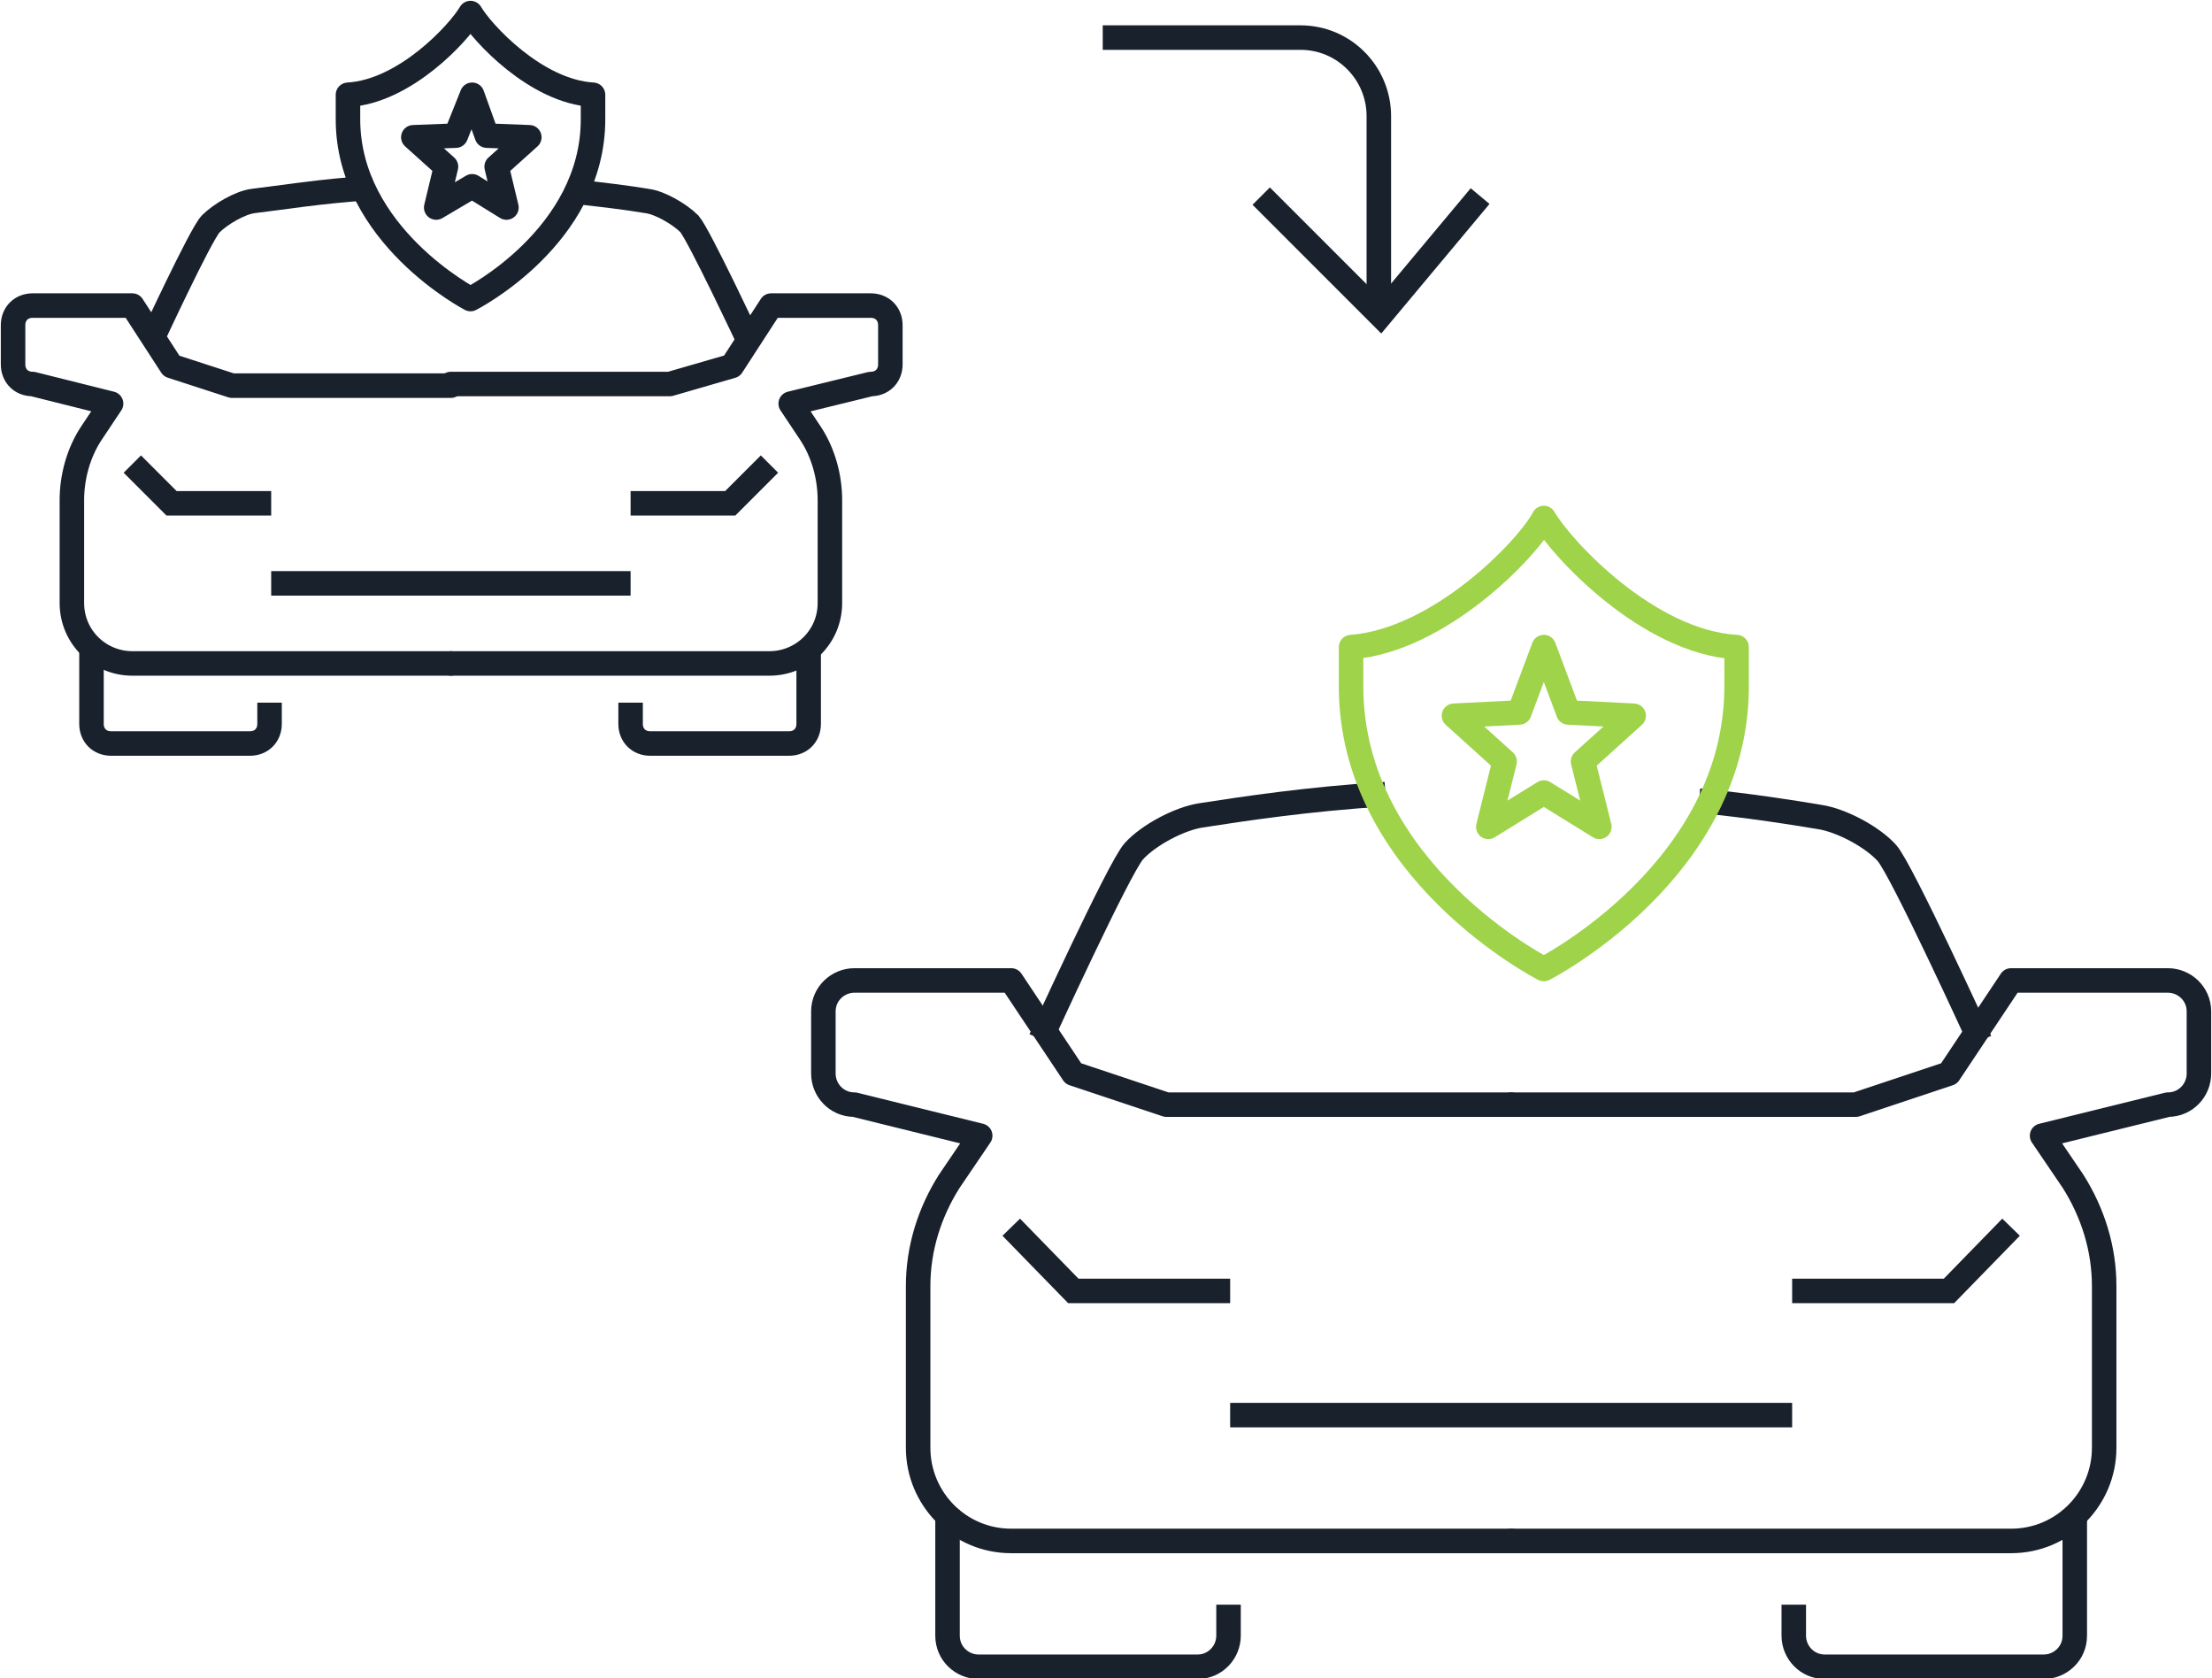 <svg id="Layer_1" xmlns="http://www.w3.org/2000/svg" viewBox="0 0 135.4 102.7"><style>.st0{stroke-linecap:round;stroke-linejoin:round}.st0,.st1,.st2,.st3{fill:none;stroke:#19212d;stroke-width:1.5;stroke-miterlimit:10}.st2,.st3{stroke-linejoin:round}.st3{stroke:#9fd34a;stroke-linecap:round}</style><path class="st0" d="M92.5 94.3H61.9c-3.2 0-5.7-2.6-5.7-5.7v-9.9c0-2.3.7-4.5 1.9-6.4l1.9-2.8-7.7-1.9c-1.1 0-1.9-.9-1.9-1.9v-3.8c0-1.1.9-1.9 1.9-1.9h9.6l3.8 5.7 5.7 1.9h21.1"/><path class="st1" d="M84.8 48.6c-4.8.3-8.7.9-11.3 1.3-1.3.2-3.2 1.2-4.1 2.2-.9 1-5.7 11.5-5.7 11.5M61.9 75.1l3.8 3.9h9.6"/><path class="st2" d="M58 92.4v7.7c0 1.1.9 1.9 1.9 1.9h13.4c1.1 0 1.9-.9 1.9-1.9v-1.9"/><path class="st0" d="M92.5 94.3h30.6c3.2 0 5.7-2.6 5.7-5.7v-9.9c0-2.3-.7-4.5-1.9-6.4l-1.9-2.8 7.7-1.9c1.1 0 1.9-.9 1.9-1.9v-3.8c0-1.1-.9-1.9-1.9-1.9h-9.6l-3.8 5.7-5.7 1.9H92.5"/><path class="st1" d="M104 49c3.1.3 5.6.7 7.4 1 1.3.2 3.2 1.2 4.1 2.2.9 1 5.7 11.5 5.7 11.5M123.1 75.1l-3.8 3.9h-9.6"/><path class="st2" d="M127 92.4v7.7c0 1.1-.9 1.9-1.9 1.9h-13.4c-1.1 0-1.9-.9-1.9-1.9v-1.9"/><path class="st1" d="M75.3 86.6h34.4"/><g><path class="st3" d="M94.5 59.3s11.8-6 11.8-17.3v-2.4c-5.4-.3-10.7-6-11.8-7.9-1 1.9-6.4 7.5-11.8 7.9V42c0 11.3 11.8 17.3 11.8 17.3z"/><path class="st3" d="M94.5 39.6l1.5 4 4 .2-3.1 2.8 1 4-3.4-2.1-3.4 2.1 1-4-3.1-2.8 4-.2z"/></g><g><path class="st0" d="M27.6 40.6H8.1c-2 0-3.7-1.6-3.7-3.7v-6.3c0-1.4.4-2.9 1.2-4.1l1.2-1.8L2 23.5c-.7 0-1.2-.5-1.2-1.2v-2.4c0-.7.5-1.2 1.2-1.2h6.1l2.4 3.7 3.7 1.2h13.4"/><path class="st1" d="M22.7 11.5c-3.1.2-5.5.6-7.2.8-.8.1-2 .8-2.6 1.4S9.2 21 9.2 21M8.1 28.4l2.4 2.4h6.1"/><path class="st2" d="M5.6 39.4v4.9c0 .7.5 1.2 1.2 1.2h8.5c.7 0 1.2-.5 1.2-1.2V43"/><path class="st0" d="M27.6 40.6h19.5c2 0 3.7-1.6 3.7-3.7v-6.3c0-1.4-.4-2.9-1.2-4.1l-1.2-1.8 4.9-1.2c.7 0 1.2-.5 1.2-1.2v-2.4c0-.7-.5-1.2-1.2-1.2h-6.1l-2.4 3.7-3.8 1.1H27.6"/><path class="st1" d="M34.9 11.7c1.9.2 3.5.4 4.7.6.8.1 2 .8 2.6 1.4.6.7 3.7 7.3 3.7 7.3M47.1 28.4l-2.4 2.4h-6.1"/><path class="st2" d="M49.5 39.4v4.9c0 .7-.5 1.2-1.2 1.2h-8.5c-.7 0-1.2-.5-1.2-1.2V43"/><path class="st1" d="M16.6 35.7h22"/></g><g><path class="st0" d="M28.8 18.3s7.5-3.8 7.5-11V5.8c-3.5-.2-6.8-3.8-7.5-5-.7 1.2-4 4.8-7.5 5v1.5c0 7.1 7.5 11 7.5 11z"/><path class="st0" d="M28.9 5.8l.9 2.5 2.6.1-2 1.8.6 2.5-2.1-1.3-2.2 1.3.6-2.5-2-1.8 2.6-.1z"/></g><g><path class="st1" d="M67.5 2.3h12.1c2.7 0 4.8 2.2 4.8 4.8v12.1"/><path class="st1" d="M90.6 12l-6.1 7.3-7.3-7.3"/></g></svg>